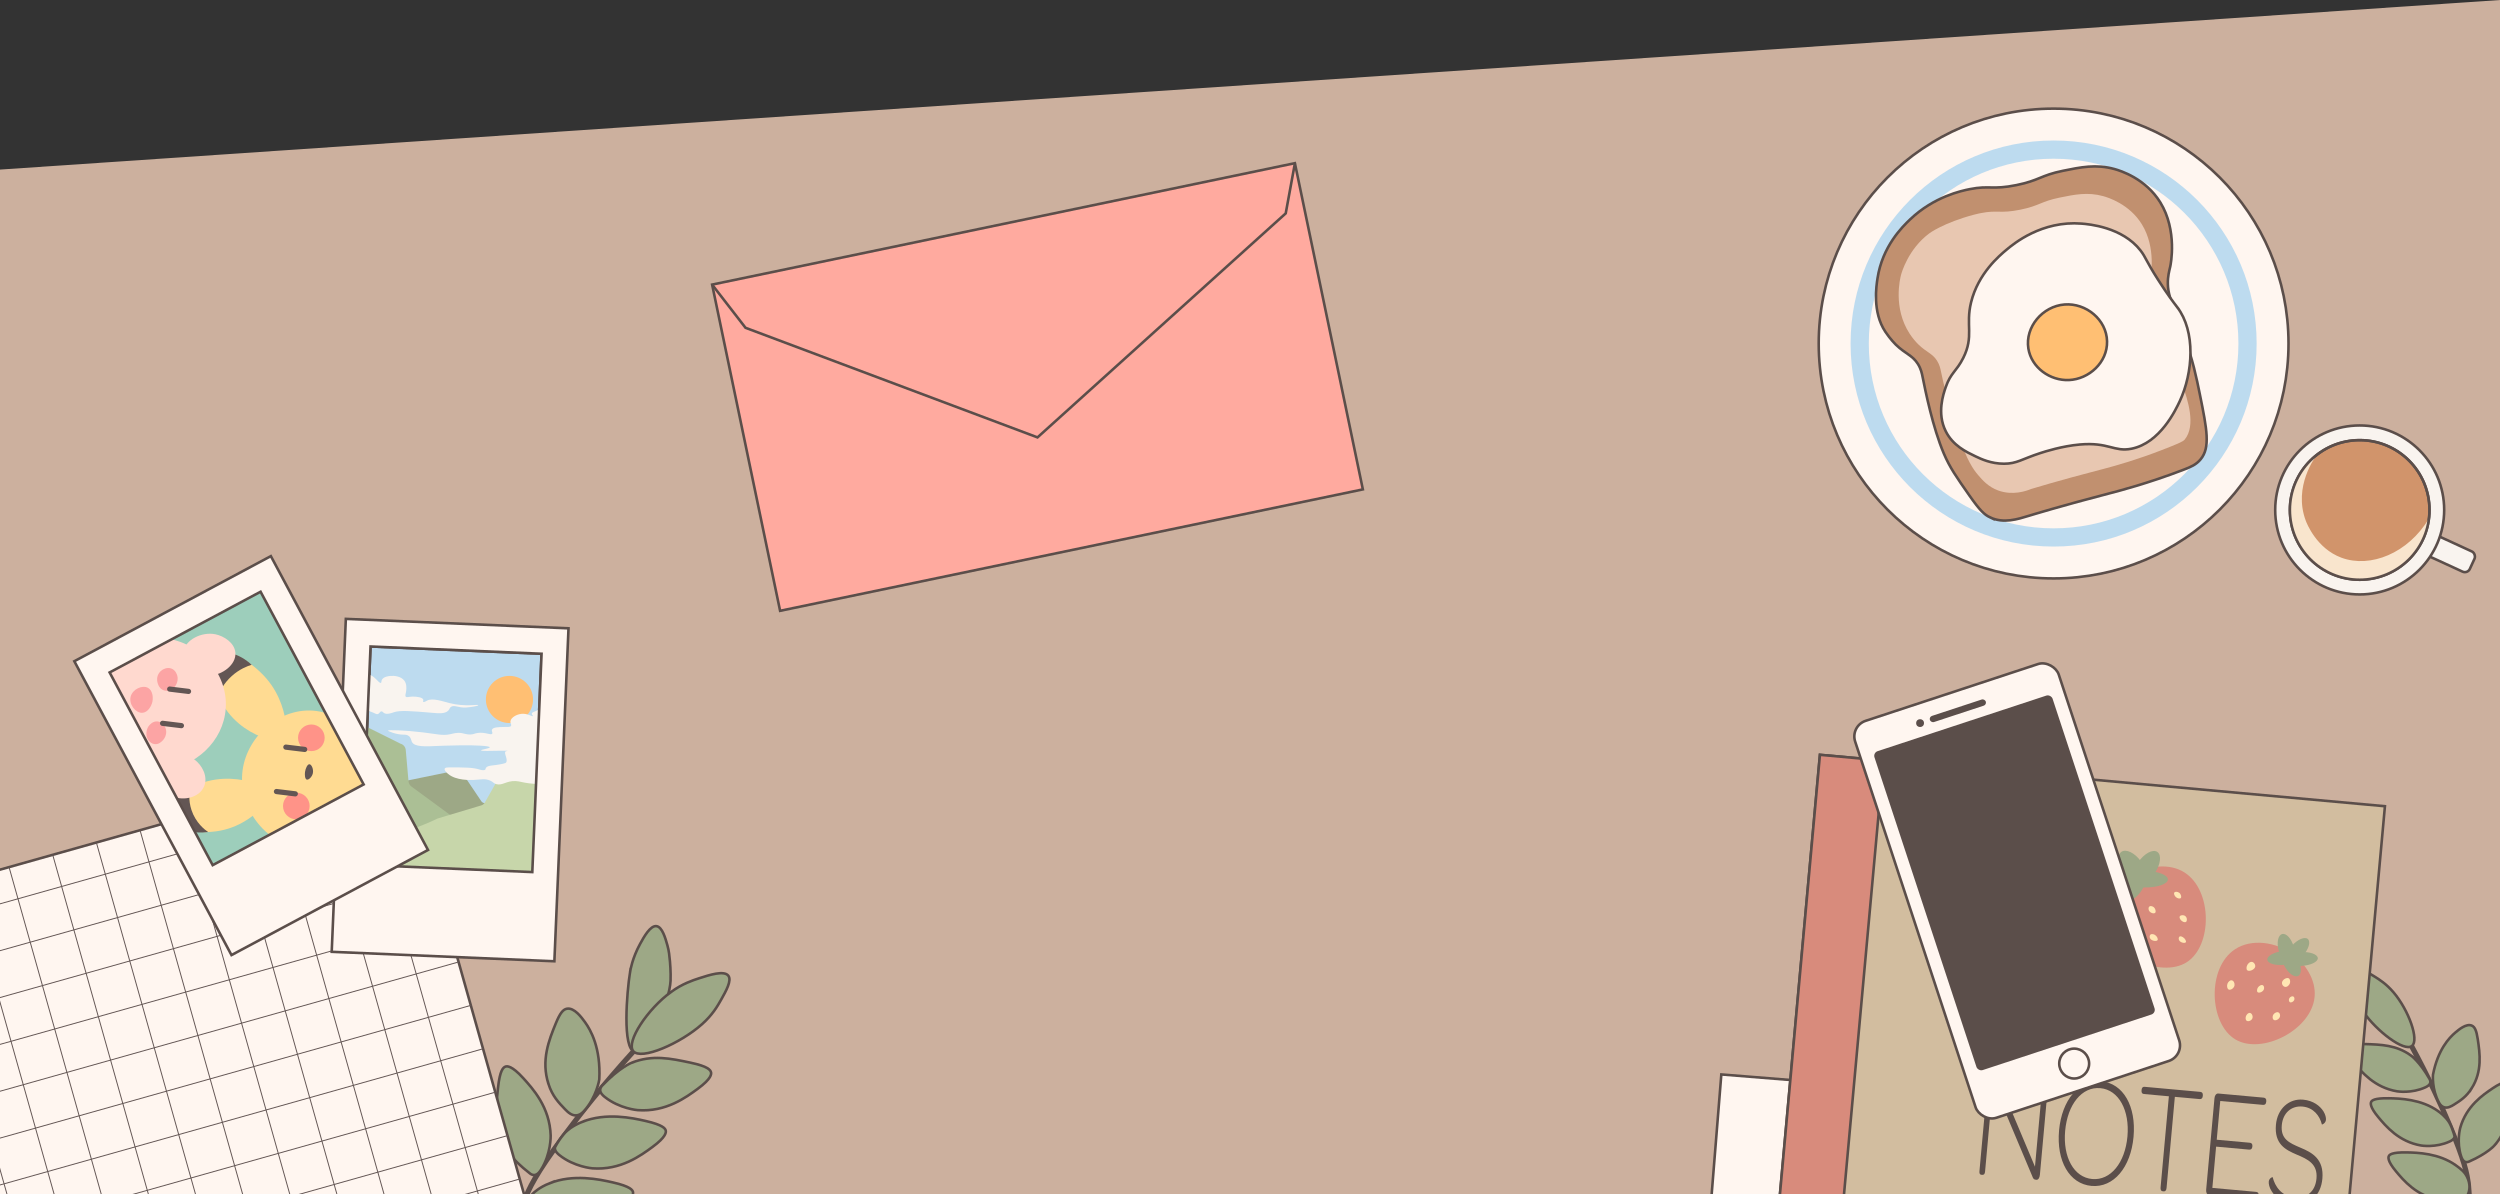 <?xml version="1.0" encoding="UTF-8"?><svg id="Layer_2" xmlns="http://www.w3.org/2000/svg" xmlns:xlink="http://www.w3.org/1999/xlink" viewBox="0 0 1920 917.12"><rect x="0" y="0" width="1920" height="917.12" fill="#333333" stroke="none"/><defs><style>.cls-1,.cls-2,.cls-3,.cls-4,.cls-5,.cls-6,.cls-7,.cls-8,.cls-9,.cls-10{stroke:#5b4e4a;}.cls-1,.cls-3,.cls-4,.cls-11,.cls-12,.cls-5,.cls-6,.cls-13,.cls-14,.cls-7,.cls-8,.cls-9,.cls-15,.cls-10{stroke-miterlimit:10;}.cls-1,.cls-3,.cls-4,.cls-5,.cls-6,.cls-13,.cls-7,.cls-8,.cls-9,.cls-15,.cls-10{stroke-width:2px;}.cls-1,.cls-16{fill:#f9f4ef;}.cls-17{fill:#ffe6b3;}.cls-18{fill:#5b4e4a;}.cls-2{stroke-linejoin:round;}.cls-2,.cls-11{stroke-linecap:round;stroke-width:4px;}.cls-2,.cls-11,.cls-12,.cls-5,.cls-14,.cls-19{fill:none;}.cls-20{fill:#ffd9cf;}.cls-21{fill:#c7d6aa;}.cls-22{fill:#635654;}.cls-23{fill:#9dcebb;}.cls-24,.cls-8{fill:#ffbf73;}.cls-25{clip-path:url(#clippath-2);}.cls-3{fill:#d2bd9f;}.cls-26,.cls-4{fill:#d88b7c;}.cls-11,.cls-13,.cls-14,.cls-15{stroke:#635654;}.cls-27{fill:#abbf95;}.cls-28{fill:#e8c7b1;}.cls-29{clip-path:url(#clippath-1);}.cls-12{stroke:#bddbef;stroke-width:14px;}.cls-30{fill:#f9e5cd;}.cls-31{fill:#97ab89;}.cls-6{fill:#fff6f0;}.cls-13{fill:#d1946b;}.cls-32{clip-path:url(#clippath);}.cls-33{fill:#ff9388;}.cls-14{stroke-width:.75px;}.cls-7{fill:#c1906f;}.cls-9{fill:#ffaa9f;}.cls-15{fill:#bddbef;}.cls-34{fill:#ccb09e;}.cls-10,.cls-35{fill:#9da886;}.cls-36{fill:#ffdb92;}.cls-37{fill:#fca4a4;}</style><clipPath id="clippath"><path class="cls-19" d="M1920,0C1280,43.41,640,86.82,0,130.24V917.12H1920V0Z"/></clipPath><clipPath id="clippath-1"><rect class="cls-19" x="280.94" y="499.22" width="131.47" height="167.83" transform="translate(25.05 -14.18) rotate(2.43)"/></clipPath><clipPath id="clippath-2"><rect class="cls-19" x="115.97" y="475.54" width="131.47" height="167.83" transform="translate(-242.35 151.81) rotate(-28.14)"/></clipPath></defs><g id="contact"><path class="cls-34" d="M1920,0C1280,43.41,640,86.82,0,130.24V917.12H1920V0Z"/><g class="cls-32"><g><rect class="cls-9" x="568.2" y="169.32" width="457.17" height="255.92" transform="translate(-43.88 168.71) rotate(-11.77)"/><path class="cls-5" d="M546.92,218.61c8.55,11.05,17.1,22.09,25.64,33.14,74.74,28.06,149.49,56.11,224.23,84.17,63.55-57.35,127.09-114.7,190.64-172.06,2.35-12.82,4.7-25.64,7.06-38.47"/></g><rect class="cls-6" x="1311.99" y="830.23" width="134.02" height="241.74" transform="translate(80.96 -107.82) rotate(4.61)"/><g><g><path class="cls-2" d="M1851.76,802.81c13.47,24.74,23.11,46.01,29.69,61.7,11.11,26.5,13.38,36.8,14.36,46.18,1.76,16.77-.69,29.6-4.66,47.34-5.01,22.41-12.22,51.67-22.51,86.16"/><path class="cls-10" d="M1851.52,810.53s6.68,4.72,14.31,18.05c.29,.5,.89,1.62,.64,2.88-.4,2.01-2.72,3.12-3.75,3.59-10.68,4.94-21.78,3.08-21.78,3.08-17.3-2.89-27.24-14.91-32.93-21.71-6.84-8.18-5.97-10.91-5.55-11.77,.65-1.34,2.67-3.17,13.67-2.82,12.8,.41,24.11,.72,35.4,8.7Z"/><path class="cls-10" d="M1838.18,762.06c11.76,13.78,19.96,36.87,14.15,41.27-6.09,4.61-27.2-11.5-37.39-26.36-4.87-7.11-6.58-13.02-7.81-17.43-1.71-6.14-3.69-13.21-.78-15.52,3.36-2.67,11.49,2.37,17.07,5.82,3.82,2.36,9.25,5.78,14.75,12.22Z"/><path class="cls-10" d="M1898.33,835.69c-4.11,6.62-8.79,9.58-13.67,12.67-2.36,1.49-5.01,2.85-7.59,2.03-1.41-.45-2.73-1.44-3.86-3.47-5.71-10.29-4.68-21.5-4.68-21.5,3.71-19.31,12.53-28.48,17.03-32.3,2.66-2.26,8.6-7.31,12.84-5.42,2.2,.98,3.51,3.63,4.5,10.3,1.68,11.23,3.56,24.61-4.57,37.7Z"/><path class="cls-10" d="M1872.52,853.39c5.55,3.97,7.91,7.72,8.57,8.83,.43,.72,.86,1.66,.86,1.66,.32,.66,1.39,2.89,2.48,6.34,.72,2.3,.68,2.67,.64,2.88-.4,2.01-2.72,3.12-3.75,3.59-10.68,4.94-21.78,3.08-21.78,3.08-17.3-2.89-27.24-14.91-32.93-21.71-6.84-8.18-5.97-10.91-5.55-11.77,.51-1.04,2.15-3.03,13.67-2.82,8.41,.15,24.84,.63,37.8,9.91Z"/><path class="cls-10" d="M1915.79,879.68s-5.38,6.16-19.43,12.36c-.53,.23-1.71,.72-2.93,.34-1.96-.61-2.82-3.03-3.19-4.1-3.8-11.14-.81-21.99-.81-21.99,4.67-16.91,17.65-25.55,25-30.51,8.84-5.96,11.47-4.8,12.28-4.3,1.27,.79,2.88,2.98,1.39,13.89-1.73,12.69-3.22,23.9-12.32,34.31Z"/></g><path class="cls-10" d="M1886.1,894.97c3.96,2.83,6.82,5.2,8.56,8.83,.62,1.29,2.92,6.08,1.39,11.59-.09,.34-.52,1.83-1.16,2.89-2.68,4.42-11.56,5.43-21.78,3.08-17.3-2.89-27.24-14.91-32.93-21.71-6.84-8.18-5.97-10.91-5.55-11.77,.51-1.04,2.15-3.03,13.67-2.82,8.41,.15,24.84,.63,37.8,9.91Z"/></g><g><g><path class="cls-2" d="M487.15,806.76c-23.58,25.84-41.51,48.63-54.09,65.61-21.25,28.67-27.04,40.42-31.01,51.43-7.09,19.7-7.94,35.9-8.42,58.47-.6,28.51-.59,65.93,1.6,110.58"/><path class="cls-10" d="M485.16,816.15s-9.45,3.71-22.6,17.52c-.5,.52-1.55,1.69-1.62,3.29-.11,2.54,2.35,4.57,3.45,5.45,11.42,9.12,25.36,10.17,25.36,10.17,21.72,1.64,37.27-9.9,46.15-16.42,10.67-7.83,10.43-11.39,10.18-12.55-.39-1.81-2.28-4.62-15.65-7.45-15.56-3.3-29.28-6.27-45.27,0Z"/><path class="cls-10" d="M483.87,746.51c-2.46,15.62-6.11,59.08,3.63,61.3,9.82,2.24,26.85-38.9,27.49-54.6,.27-6.71-.45-14.7-.45-14.7-.42-4.63-.76-8.14-1.96-12.44-1.56-5.57-3.97-14.14-8.35-14.78-4.77-.7-9.71,8.29-12.67,13.68-5.9,10.74-7.5,20.32-7.69,21.55Z"/><path class="cls-10" d="M515.61,761.65c-18.26,13.13-35.01,38.54-29.3,45.58,5.97,7.37,36.22-5.81,52.9-20.71,7.99-7.13,11.8-13.75,14.59-18.71,3.88-6.9,8.36-14.84,5.54-18.49-3.26-4.21-14.56-.55-22.32,1.96-5.3,1.72-12.87,4.23-21.41,10.37Z"/><path class="cls-10" d="M421.25,832.6c2.99,9.2,7.76,14.16,12.73,19.33,2.4,2.5,5.19,4.92,8.56,4.69,1.84-.12,3.72-.92,5.69-3.04,9.94-10.71,12.02-24.54,12.02-24.54,1.25-24.39-6.67-38.06-10.96-44-2.54-3.51-8.21-11.36-13.88-10.35-2.94,.53-5.3,3.34-8.48,11.09-5.35,13.04-11.59,28.63-5.67,46.82Z"/><path class="cls-10" d="M447.12,861.6c-7.86,3.14-11.82,6.97-12.95,8.11-.73,.74-1.52,1.75-1.52,1.75-.59,.7-2.54,3.07-4.87,6.91-1.56,2.56-1.61,3.02-1.62,3.29-.11,2.54,2.35,4.57,3.45,5.45,11.42,9.12,25.36,10.17,25.36,10.17,21.72,1.64,37.27-9.9,46.15-16.42,10.67-7.83,10.43-11.39,10.18-12.55-.3-1.41-1.69-4.29-15.65-7.45-10.19-2.31-30.14-6.61-48.53,.75Z"/><path class="cls-10" d="M387.15,880.48s4.67,9.02,19.77,20.67c.57,.44,1.84,1.37,3.44,1.28,2.54-.15,4.3-2.81,5.06-4,7.89-12.3,7.49-26.27,7.49-26.27-.62-21.78-13.71-36.05-21.11-44.2-8.9-9.8-12.41-9.19-13.54-8.83-1.76,.58-4.36,2.74-5.79,16.33-1.67,15.82-3.21,29.78,4.68,45.02Z"/></g><path class="cls-10" d="M421.97,908.79c-7.86,3.14-11.82,6.97-12.95,8.11-2.82,2.86-1.62,2.83-6.4,8.66-.72,.87-1.56,1.87-1.62,3.29-.11,2.54,2.35,4.57,3.45,5.45,11.42,9.12,25.36,10.17,25.36,10.17,21.72,1.64,37.27-9.9,46.15-16.42,10.67-7.83,10.43-11.39,10.18-12.55-.3-1.41-1.69-4.29-15.65-7.45-10.19-2.31-30.14-6.61-48.53,.75Z"/></g><g><g><circle class="cls-6" cx="1577.17" cy="263.83" r="180.4"/><circle class="cls-12" cx="1577.17" cy="263.83" r="148.93"/></g><g><path class="cls-7" d="M1528.42,397.38c-4.35-2.06-7.78-5.21-15.83-16.7-10.11-14.44-15.16-21.66-19.7-32.31-8.57-20.14-14.23-48.42-16.31-58.78-.55-2.75-1.21-6.25-3.64-10.1-4.25-6.74-9.52-7.59-16.98-14.83,0,0-4.05-3.93-8-9.85-10.18-15.25-6.86-35.55-6.03-41.04,3.71-24.51,19.08-39.59,25.01-45.24,18.44-17.58,39.53-22.02,45.96-23.29,15.14-2.99,17.21,.67,35.7-3.08,17.64-3.58,18.59-7.5,35.7-10.98,13.54-2.75,25.5-5.28,39.7-1.33,4.38,1.22,23.7,7.13,35.08,25.54,13.39,21.66,7.97,47.97,7.69,49.24-.76,3.46-2,7.45-1.85,13.54,.17,6.64,1.88,11.47,6.36,23.8,3.88,10.67,5.82,16.01,6.26,17.13,6.39,16.39,9.31,30.75,12,44.01,5.46,26.88,8.04,40.51,.62,49.55-3.49,4.26-7.69,5.98-12.93,8-27.72,10.69-51.39,16.73-55.7,17.85-37.66,9.73-63.09,17.54-63.09,17.54-8.9,2.74-19.73,6.19-30.03,1.31Z"/><path class="cls-28" d="M1534.53,376.66c-7.54-2.79-11.96-7.86-15.47-11.98-3.5-4.11-8.42-10.98-14.55-29.43-1.43-4.3-9.68-29.19-13.78-49.66-.47-2.33-1.02-5.28-3.07-8.53-3.59-5.69-8.04-6.41-14.35-12.53-1.83-1.82-4.34-4.58-6.76-8.32-12.86-19.84-7.27-42.41-6.58-45,.5-1.89,5.51-19.86,21.75-32.01,0,0,10.82-8.09,34.37-14.35,2.7-.72,5.33-1.21,5.33-1.21,12.79-2.52,14.54,.57,30.16-2.6,14.9-3.02,15.71-6.33,30.16-9.27,11.44-2.33,21.54-4.46,33.54-1.13,3.7,1.03,20.03,6.03,29.64,21.58,11.31,18.3,6.74,40.53,6.5,41.6-.64,2.92-1.69,6.29-1.56,11.44,.14,5.61,1.59,9.69,5.37,20.11,3.47,9.54,.76,3.23,5.29,14.47,9.45,23.44,12.01,25.03,15.7,35.89,3.89,11.46,10.51,30.93,1.64,41.85-1.44,1.77-6.82,3.86-17.6,8.06-18.57,7.22-34.28,11.72-44.85,14.51-.99,.26-1.74,.45-2.21,.57-31.81,8.22-53.3,14.82-53.3,14.82-3.53,1.47-14.06,5.29-25.37,1.11Z"/></g><g><path class="cls-6" d="M1672.1,235.91c14.29,18.66,12.18,50.38,1.92,72.27-3.04,6.49-15.06,32.13-37.09,36.45-13.41,2.63-17.43-5.2-39.66-3.24-13.54,1.19-26.64,5.38-30.24,6.55-14.28,4.64-18.03,8.19-27.94,8.2-10.01,0-17.57-3.6-21.93-5.68-7.21-3.44-17.36-8.29-22.84-19.26-6.93-13.88-1.86-28.51,0-33.89,3.85-11.12,8.24-12.04,13.43-22.38,8.42-16.79,1.68-25.01,6.02-42.72,5.44-22.22,21.9-35.97,27.23-40.42,5.35-4.47,26.99-22.54,57.7-20.05,5.21,.42,31.23,2.54,45.26,20.69,3.98,5.15,4.16,7.93,13.43,22.38,7.84,12.23,11.4,16.78,14.71,21.1Z"/><path class="cls-8" d="M1618.22,262.14c.36,16.18-13.86,29.06-29.26,29.74-14.45,.63-28.83-9.52-31.18-24.22-2.64-16.51,10.91-32.51,27.82-33.81,16.38-1.27,32.24,11.54,32.62,28.3Z"/></g></g><g><rect class="cls-1" x="1859.77" y="416.06" width="40.67" height="17.08" rx="4.21" ry="4.21" transform="translate(349.08 -746.32) rotate(24.68)"/><circle class="cls-1" cx="1812.24" cy="391.64" r="64.89"/><circle class="cls-13" cx="1812.24" cy="391.64" r="53.61"/><path class="cls-30" d="M1865.44,398.26c-.7,5.22-3.05,17.34-12.65,28.43-16.23,18.75-39.33,18.6-41.82,18.54-3.14-.07-23.67-.9-38.87-18.06-2.65-2.99-13-15.35-13.45-34.01-.63-25.91,18.34-41.94,20.81-43.95-1.03,1.31-18.53,24.2-8.64,50.67,.79,2.1,8.34,21.43,27.48,28.47,22.15,8.15,51.09-3.38,67.14-30.1Z"/><circle class="cls-5" cx="1812.24" cy="391.64" r="53.61"/></g><g><rect class="cls-6" x="-79.27" y="634.64" width="448.93" height="394.02" transform="translate(-220.2 70.59) rotate(-15.74)"/><g><line class="cls-14" x1="-93.65" y1="694.29" x2="13.26" y2="1073.52"/><line class="cls-14" x1="-60.12" y1="684.83" x2="46.79" y2="1064.07"/><line class="cls-14" x1="-26.58" y1="675.38" x2="80.32" y2="1054.62"/><line class="cls-14" x1="6.95" y1="665.93" x2="113.85" y2="1045.17"/><line class="cls-14" x1="40.48" y1="656.48" x2="147.38" y2="1035.71"/><line class="cls-14" x1="180.91" y1="1026.26" x2="74.01" y2="647.03"/><line class="cls-14" x1="107.54" y1="637.57" x2="214.45" y2="1016.81"/><line class="cls-14" x1="247.98" y1="1007.36" x2="141.07" y2="628.12"/><line class="cls-14" x1="174.6" y1="618.67" x2="281.51" y2="997.9"/><line class="cls-14" x1="315.04" y1="988.45" x2="208.14" y2="609.22"/><line class="cls-14" x1="241.67" y1="599.76" x2="348.57" y2="979"/><line class="cls-14" x1="382.1" y1="969.55" x2="275.2" y2="590.31"/><line class="cls-14" x1="-117.45" y1="727.25" x2="315.16" y2="605.3"/><line class="cls-14" x1="324.55" y1="638.63" x2="-108.05" y2="760.58"/><line class="cls-14" x1="-98.65" y1="793.92" x2="333.95" y2="671.97"/><line class="cls-14" x1="342.84" y1="705.45" x2="-89.25" y2="827.25"/><line class="cls-14" x1="-79.86" y1="860.59" x2="352.23" y2="738.78"/><line class="cls-14" x1="362.14" y1="771.97" x2="-70.46" y2="893.92"/><line class="cls-14" x1="-61.06" y1="927.26" x2="371.03" y2="805.45"/><line class="cls-14" x1="380.43" y1="838.79" x2="-51.67" y2="960.59"/><line class="cls-14" x1="-42.27" y1="993.93" x2="390.33" y2="871.98"/><line class="cls-14" x1="399.73" y1="905.31" x2="-32.87" y2="1027.26"/></g></g><g><rect class="cls-6" x="260.09" y="478.82" width="171.16" height="255.93" transform="translate(26.05 -14.12) rotate(2.43)"/><g class="cls-29"><rect class="cls-15" x="280.94" y="499.22" width="131.47" height="167.83" transform="translate(25.05 -14.18) rotate(2.43)"/><circle class="cls-24" cx="391.27" cy="537.19" r="18.11"/><path class="cls-35" d="M283.07,605.54c22.41-4.59,44.82-9.18,67.22-13.77,1.56-.69,3.39-.17,4.34,1.25,5,7.43,9.99,14.85,14.99,22.28,.57,.85,1.49,1.41,2.52,1.53,10.15,1.16,20.3,2.32,30.45,3.49,.31,.04,.61,.11,.9,.22,8.99,3.52,13.39,6.78,13.22,9.76-.34,5.8-18,10.57-52.96,14.31-.11,.01-.55-.04-1.27-.09-15.28-1.19-34.44-4.75-57.57-13.4-7.28-8.52-14.57-17.05-21.85-25.57Z"/><path class="cls-27" d="M277.92,556.39c9.86,4.91,19.73,9.82,29.59,14.73,2.26,.61,3.9,2.56,4.11,4.87l2.12,24.09c.14,1.58,.96,3.03,2.24,3.97l28.7,21.1c.51,.37,1.07,.66,1.67,.84l27.54,8.5c1.91,.59,3.36,2.15,3.8,4.09l1.45,6.41c.5,2.22,2.33,3.91,4.6,4.27l32.63,5.09c3.03,.47,5.11,3.27,4.68,6.27l-2.15,14.81c-.42,2.88-3.01,4.95-5.94,4.74l-133.72-9.24c-3.04-.21-5.36-2.79-5.21-5.81-2.29-23.75-2.88-50.99,.12-80.87,.97-9.71,2.26-19,3.77-27.86Z"/><path class="cls-21" d="M425.27,586.66c-12.73,2.27-25.46,4.54-38.18,6.82-1.25,.22-2.34,1-2.97,2.12l-11.86,20.88c-.55,.97-1.45,1.69-2.5,2.01-11.24,3.38-22.48,6.76-33.71,10.14-.47,.14-.26,.13-1.16,.55-5.66,2.68-11.41,5.08-21.77,8.89-9.25,3.41-8.93,3.06-9.43,3.48-7.99,6.66-5,24.81-1.99,31.28,13.33,28.61,111.11,9.4,123.33,6.91,1.76-29.49,3.51-58.98,5.27-88.47,.18-2.84-2.29-5.1-5.02-4.61Z"/><path class="cls-16" d="M344.09,594.32c6.18,5.26,17.15,4.77,20.09,4.64,5.23-.23,8.02-1.19,12.02,.43,3,1.22,2.55,2.21,4.93,2.83,4.85,1.27,7.64-2.63,14.81-2.36,1.85,.07,3.03,.38,4.59,.72,7.94,1.75,13.04,1.55,35.1,3.19,14.67,1.09,15.48,1.41,18.06,.5,8.2-2.89,15.09-11.44,12.57-17.97-1.56-4.05-6.99-8.03-10.33-6.91-1.67,.56-3.1,2.59-3.06,4.51,.03,1.42,.73,2.62,.76,2.61,.06-.01-.68-3.71-3.03-7.37-1.31-2.03-1.83-2.05-3.34-4.34-1.83-2.76-2.49-4.87-2.93-5.89-2.02-4.7-8.36-7.46-12.96-9.38-6.98-2.91-13.9-2.91-27.75-2.91-3.53,0-8.42,.11-9.43,2.33-.89,1.95,1.66,4.55,.45,5.65-.94,.85-2.66-.57-4.4,.19-3.29,1.44-2.75,9.05-1.02,10.7,.13,.12,.64,.57,.52,.96-.14,.45-.97,.35-1.45,.65-1.67,1.06,2.21,6.34,.33,8.56-.22,.26-.54,.51-2.85,1.02-6.99,1.55-10.97,.81-12.56,3.01-.38,.52-.07,.96-.55,1.38-1.12,.98-3.72,.14-4.68-.15-5.01-1.53-10.98-1.54-22.93-1.56-1.15,0-3.04,.02-3.5,.91-.68,1.32,2.14,3.72,2.55,4.07Z"/><path class="cls-16" d="M310.44,522.61c2.01,2.59,1.68,6.09,1.55,7.56-.25,2.67-1.21,4.13-.27,4.94,.84,.72,2.09-.08,5.14-.13,3.27-.05,7.64,.6,8.19,2.28,.26,.78-.4,1.49,0,1.79,.6,.45,2.53-.73,2.9-.95,4.03-2.34,12.15,.58,17.38,1.9,12.26,3.08,21.91,.72,21.97,1.58,.04,.65-5.53,1.51-9.3,1.79-5.73,.43-9.01-2.23-11.59-.53-1.32,.87-.96,1.74-2.17,2.95-2.6,2.59-7.74,2.03-11.83,1.68-16.87-1.42-25.31-2.13-30.06-.42-1.04,.37-5.28,2.04-7.48,.53-.74-.5-1.12-1.28-1.93-1.26-1.2,.02-1.42,1.74-2.9,2.11-1,.25-1.54-.38-3.74-1.26-2.34-.94-4.66-1.88-6.4-1.16-1.41,.58-1.07,1.7-2.66,2.21-.9,.29-1.85,.16-3.74-.11-1.3-.18-1.98-.28-2.66-.53-2.21-.82-3.21-2.86-3.68-3.81-1.7-3.49-1.78-10.85,3.31-17.67,1.53-2.05,6.59-8.83,12.07-8.21,5.1,.57,8.38,7.29,10.02,6.53,.62-.29,.09-1.27,.85-2.53,1.4-2.33,5.42-2.69,6.49-2.79,3.13-.28,8.09,.38,10.52,3.51Z"/><path class="cls-16" d="M442.61,517.61c-1.53,.62-3.89,3.15-4.87,2.38-.56-.44,.02-1.47-.45-2.25-1.25-2.11-10.65-1.05-15.56,4.63-2.4,2.78-3.24,6.17-4.92,12.96-1.29,5.23-1.44,8.62-4.22,10.25-1.63,.96-4,1.22-4.15,2.47-.11,.91,1.05,1.57,.86,1.91-.33,.56-3.42-1.54-6.98-1.77-4.75-.31-10.01,2.75-10.32,5.78-.16,1.57,.97,2.41,.48,3.46-.5,1.07-2.38,.83-5.59,.89-4.43,.09-8.23,.2-9.03,2.06-.52,1.21,.69,2.13,.17,3.02-.98,1.66-5.28-1.47-11.45-.45-2.38,.4-2.78,1.03-5.26,1.13-2.8,.11-4.25-.62-6.45-1.01-3.94-.7-6.8,.31-9.24,.83-5.65,1.21-9.67-.06-20.82-1.43-14.25-1.74-26.78-1.98-26.85-1.39-.05,.44,6.36,3.19,12.21,3.14,.76,0,2.45-.07,3.88,1.09,1.58,1.28,1.7,3.11,2.2,4.27,1.87,4.33,10.96,3.7,19.86,3.3,0,0,8.4-.37,18.32-.49,9.52-.11,21.69,.33,21.72,1.54,.03,.9-6.73,1.66-6.69,2.35,.08,1.39,27.79-1.34,38.28,2.03,.88,.28,3.89,1.33,8.04,1.41,2.94,.06,4.78-.4,6.29-.61,7.12-.98,11.32,2.8,15.29,3.33,10.08,1.33,27.83-17.63,26.28-37.45-1.3-16.56-15.75-29.53-21.02-27.41Z"/></g><rect class="cls-5" x="280.94" y="499.22" width="131.47" height="167.83" transform="translate(25.05 -14.18) rotate(2.43)"/></g><g><rect class="cls-6" x="107.29" y="452.36" width="171.16" height="255.93" transform="translate(-250.88 159.53) rotate(-28.14)"/><rect class="cls-23" x="115.97" y="475.54" width="131.47" height="167.83" transform="translate(-242.35 151.81) rotate(-28.14)"/><g class="cls-25"><g><path class="cls-36" d="M285.25,598.77c-.5,26.74-22.44,52.68-50.1,52.46-29.41-.23-52.67-29.93-48.88-59.37,3.64-28.23,31.45-50.78,59.31-45.4,24.35,4.69,40.11,29.06,39.67,52.31Z"/><circle class="cls-33" cx="227.57" cy="619.01" r="10.23"/><circle class="cls-33" cx="239.12" cy="566.63" r="10.23"/><path class="cls-36" d="M198.03,602.22c1.45,5.62,2.9,11.25,4.35,16.87-5.11,5.4-16.21,15.5-32.95,18.8-19.11,3.77-43.3-1.78-45.09-11.38-1.76-9.44,18.2-22.29,35.16-26.58,16.75-4.24,31.27-.3,38.53,2.28Z"/><path class="cls-36" d="M219.76,556.63c-4.39,3.81-8.77,7.61-13.16,11.42-7.11-2.17-21.11-7.59-31.53-21.1-11.9-15.42-17.73-39.54-9.93-45.43,7.66-5.79,28.07,6.34,39.48,19.61,11.27,13.11,14.21,27.85,15.14,35.5Z"/><line class="cls-11" x1="234.01" y1="575.56" x2="219.55" y2="573.8"/><line class="cls-11" x1="226.78" y1="609.67" x2="212.32" y2="607.9"/><path class="cls-22" d="M240.24,594c-.66,2.71-3.22,5.19-4.68,4.71-1.47-.49-1.58-3.9-1.31-5.85,.35-2.57,1.82-6,3.38-5.93,1.61,.07,3.39,3.88,2.61,7.08Z"/><path class="cls-22" d="M193.28,510.54c-3.4,1.04-9.4,3.37-15.24,8.61-6.25,5.61-9.24,11.81-10.59,15.16-4.15-7.36-5.19-13.8-5.48-17.6-.41-5.3-.93-12.16,3.15-15.19,3.65-2.71,9.1-.96,13.9,.58,6.83,2.19,11.56,5.93,14.25,8.45Z"/><path class="cls-22" d="M146.14,604.79c-.65,3.05-1.61,9.64,.91,17.29,3.28,9.92,10.34,15.25,12.8,16.94-10.71,1.21-18.57-1.06-22.96-2.78-4.99-1.96-11.62-4.56-12.56-9.72-.78-4.31,2.8-8.24,5.9-11.64,5.02-5.51,11.01-8.47,15.91-10.09Z"/></g><g><path class="cls-20" d="M173.37,543.99c-1.69,25.72-23.89,44.97-46.9,46.9-31.35,2.63-61.69-27.12-57.17-58.25,3.7-25.51,29.88-45.56,57.6-42.37,26.45,3.05,48.26,26.56,46.47,53.72Z"/><path class="cls-37" d="M127.48,563.85c-.5,2.75-2.12,4.42-2.65,4.95-.93,.93-2.85,2.85-5.65,2.73-3.38-.15-5.29-3.13-5.61-3.65-1.25-2.04-1.16-4.08-1.11-5.03,.04-.87,.19-3.31,1.98-5.53,.55-.68,2.82-3.51,6.36-3.27,3.56,.24,5.41,3.3,5.71,3.81,1.56,2.58,1.13,5.19,.98,6.01Z"/><path class="cls-37" d="M135.78,524.67c-.29,.77-1.71,4.5-5.52,5.58-.59,.17-3.24,.84-5.76-.68-2.13-1.28-2.86-3.34-3.25-4.44-.3-.84-1.17-3.43-.05-6.4,.3-.78,1.16-2.73,3.25-4.13,.51-.34,3.77-2.54,7.3-1.11,3.19,1.29,4.14,4.55,4.36,5.31,.81,2.79-.03,5.11-.32,5.87Z"/><line class="cls-11" x1="144.78" y1="530.99" x2="130.33" y2="529.22"/><line class="cls-11" x1="139.32" y1="557.29" x2="124.86" y2="555.52"/><path class="cls-37" d="M117.1,538.63c-.73,3.88-3.73,8.6-7.82,8.81-5.06,.27-10.46-6.44-8.94-12.41,1.48-5.78,9.02-9.2,13.38-6.73,3.44,1.95,4,7.05,3.38,10.33Z"/><path class="cls-20" d="M180.78,501.27c.74,9.2-10,17.05-19.37,17.54-7.94,.42-13.5-4.53-14.15-5.13-.87-.8-7.14-6.56-6.21-13.41,1.21-8.87,13.9-15.27,24.33-13.16,6.56,1.33,14.78,6.53,15.39,14.15Z"/><path class="cls-20" d="M156.71,604.04c-3.69,8.59-15.59,11.1-23.85,7.71-9.91-4.07-15.91-17.2-10.92-25.57,4.95-8.31,18.93-8.95,27.27-2.95,5.86,4.22,10.82,13.08,7.51,20.81Z"/></g></g><rect class="cls-5" x="115.97" y="475.54" width="131.47" height="167.83" transform="translate(-242.35 151.81) rotate(-28.14)"/></g><g><g><rect class="cls-3" x="1378.44" y="598.56" width="435.71" height="406.07" transform="translate(79.19 -141.33) rotate(5.2)"/><rect class="cls-4" x="1379.24" y="581.04" width="49" height="406.07" transform="translate(76.81 -123.96) rotate(5.2)"/></g><g><path class="cls-26" d="M1777.59,765.87c-2.64,25.4-40.67,44.42-60.82,32.41-20.19-12.03-22.09-55.04-.19-69.31,12.64-8.24,31.16-5.58,43.7,3.48,9.47,6.83,18.75,19.64,17.31,33.42Z"/><path class="cls-17" d="M1758.57,755.38c-.59,1.52-2.32,2.97-3.97,2.48-1.26-.37-2.08-1.75-2.07-2.94,.03-2.46,3.59-4.49,5.22-3.58,1.1,.62,1.38,2.6,.82,4.04Z"/><g><ellipse class="cls-35" cx="1755.81" cy="728.52" rx="5.95" ry="11.66" transform="translate(-131.56 501.7) rotate(-15.68)"/><ellipse class="cls-35" cx="1764.28" cy="730.12" rx="12.13" ry="5.71" transform="translate(40.49 1551.27) rotate(-47.95)"/><ellipse class="cls-35" cx="1767.1" cy="736.47" rx="13" ry="5.33" transform="translate(-35.91 92.89) rotate(-2.98)"/><ellipse class="cls-35" cx="1759.55" cy="739.13" rx="5.86" ry="11.83" transform="translate(-142.1 900.53) rotate(-27.64)"/><ellipse class="cls-35" cx="1754.19" cy="735.63" rx="12.98" ry="5.34" transform="translate(-73.11 207.13) rotate(-6.62)"/></g><path class="cls-17" d="M1732.04,742.18c-.26,2.58-4.68,4.2-6.11,3.02-.94-.77-.69-2.81,0-4.1,.56-1.05,2.01-2.72,3.76-2.32,1.51,.34,2.49,2.05,2.35,3.4Z"/><path class="cls-17" d="M1738.71,759.67c-.64,2.12-3.77,3.24-4.84,2.36-.78-.64-.52-2.38,.12-3.48,.84-1.42,2.8-2.55,3.96-1.84,.87,.53,1.06,1.96,.76,2.96Z"/><path class="cls-17" d="M1716.12,756.74c-.34,2.22-3,3.91-4.47,3.23-1.27-.59-1.6-2.94-.92-4.59,.49-1.18,1.8-2.76,3.28-2.49,1.51,.28,2.35,2.31,2.11,3.85Z"/><path class="cls-17" d="M1750.99,780.74c-.53,2.09-3.34,3.45-4.71,2.57-.93-.59-1.08-2.14-.74-3.23,.6-1.93,3.07-3.29,4.47-2.48,.97,.56,1.27,2.05,.99,3.14Z"/><path class="cls-17" d="M1729.84,782.06c-.67,1.83-3.2,2.74-4.41,1.87-1-.71-.93-2.49-.5-3.6,.47-1.2,1.74-2.64,3.06-2.4,1.46,.26,2.46,2.46,1.85,4.12Z"/><path class="cls-17" d="M1762.01,767.85c-.46,1.47-2.42,2.45-3.43,1.8-.76-.48-.9-1.81-.51-2.74,.55-1.32,2.31-2.17,3.31-1.54,.74,.47,.89,1.65,.63,2.47Z"/></g><g><path class="cls-26" d="M1677.72,670.07c21.53,13.74,21.49,56.26,1.73,68.89-19.8,12.66-59.1-4.9-62.05-30.88-1.7-14.99,8.97-30.36,22.68-37.51,10.35-5.4,25.96-7.96,37.64-.51Z"/><g><ellipse class="cls-31" cx="1630.08" cy="673.38" rx="6.49" ry="17.65" transform="translate(732.09 2191.34) rotate(-81.84)"/><ellipse class="cls-35" cx="1637.76" cy="666.03" rx="7.88" ry="14.55" transform="translate(-77.21 1095.81) rotate(-36.2)"/><ellipse class="cls-35" cx="1648.29" cy="666.56" rx="15" ry="7.64" transform="translate(165.06 1646.97) rotate(-55.48)"/><ellipse class="cls-35" cx="1647.05" cy="675.21" rx="6.39" ry="17.93" transform="translate(949.14 2312.77) rotate(-89.21)"/><ellipse class="cls-35" cx="1638.78" cy="678.58" rx="14.71" ry="7.79" transform="translate(241.06 1770.57) rotate(-60.49)"/></g><circle class="cls-17" cx="1633.74" cy="703.18" r="3.87"/><path class="cls-17" d="M1653.9,696.59c1.54,1.12,2.12,3.62,1.24,4.47-.95,.92-3.81,.12-4.72-1.74-.43-.88-.6-2.38,.26-3.1,.91-.76,2.43-.2,3.22,.37Z"/><circle class="cls-17" cx="1645.02" cy="720.73" r="3.3"/><path class="cls-17" d="M1678.34,703.58c1.4,1.16,1.56,3.61,.54,4.4-1.02,.79-3.13-.22-4.14-1.54-.12-.15-1.24-1.62-.69-2.65,.59-1.11,2.94-1.32,4.29-.21Z"/><path class="cls-17" d="M1676.48,719.75c1.63,.97,2.8,3.14,2.21,3.93-.71,.95-4.3,.34-5.19-1.7-.36-.82-.39-2.12,.33-2.65,.88-.65,2.33,.22,2.65,.41Z"/><path class="cls-17" d="M1673.58,685.61c1.42,1.03,2.05,3.28,1.24,4.1-.74,.76-2.65,.23-3.74-.74-1.01-.9-1.85-2.64-1.17-3.53,.67-.88,2.55-.64,3.68,.18Z"/><path class="cls-17" d="M1654.98,718c1.61,.96,2.63,3.17,1.99,4.06-.84,1.15-4.86,.59-5.8-1.58-.34-.79-.35-1.99,.33-2.65,.92-.88,2.62-.34,3.48,.17Z"/></g><g><path class="cls-18" d="M1520.23,899.31l6.53-71.82c.21-2.29,1.18-4.02,2.8-3.88l1.17,.11c1.62,.15,2.32,1.43,3.21,3.57l28.92,68.73,6.01-66.04c.18-1.93,.79-2.72,2.14-2.6l.63,.06c1.26,.12,1.72,1.01,1.54,2.94l-6.54,71.94c-.21,2.29-1.26,3.89-2.7,3.76l-.36-.03c-1.71-.16-2.09-.92-2.83-2.81l-30.04-71.38-6.17,67.84c-.16,1.81-.79,2.72-2.23,2.59l-.63-.06c-1.26-.11-1.62-1.12-1.46-2.93Z"/><path class="cls-18" d="M1581.35,868.18c2.13-23.38,15.36-39.31,32.36-37.76,17.08,1.55,26.98,19.34,24.85,42.72-2.13,23.38-15.26,39.19-32.34,37.64-16.99-1.55-26.99-19.22-24.86-42.6Zm52.52,4.66c1.82-20-6.62-35.84-20.83-37.13-14.21-1.29-25.16,12.53-27.01,32.78-1.83,20.12,6.63,35.72,20.75,37,14.21,1.29,25.26-12.53,27.09-32.65Z"/><path class="cls-18" d="M1665.69,841.95l-19.15-1.74c-1.35-.12-1.99-1.03-1.84-2.72l.04-.48c.15-1.69,.95-2.46,2.3-2.34l42.8,3.89c1.35,.12,2.08,1.04,1.93,2.73l-.04,.48c-.15,1.69-1.04,2.46-2.39,2.33l-19.06-1.73-6.37,70.01c-.16,1.81-.97,2.71-2.23,2.59l-.72-.07c-1.26-.11-1.8-1.14-1.64-2.94l6.37-70.01Z"/><path class="cls-18" d="M1694.32,913.82l6.41-70.5c.2-2.17,1.42-3.64,2.95-3.5l34.8,3.17c1.35,.12,2.17,1.05,2.03,2.62l-.05,.6c-.16,1.81-1.13,2.45-2.48,2.33l-32.82-2.99-2.71,29.76,25.36,2.31c1.44,.13,2.17,1.05,2.03,2.61l-.03,.36c-.15,1.69-1.04,2.46-2.48,2.33l-25.36-2.31-2.88,31.69,33.63,3.06c1.35,.12,2.08,1.04,1.93,2.73l-.05,.6c-.15,1.69-1.04,2.46-2.39,2.33l-35.61-3.24c-1.53-.14-2.46-1.8-2.27-3.97Z"/><path class="cls-18" d="M1742.4,907.5c.24-2.65,2.88-3.75,3.03-3.37,1.72,6.96,6.74,14.59,16.81,15.5,9.53,.87,15.93-4.75,16.82-14.51,1.02-11.21-6.63-14.82-15.19-18.39-8.73-3.71-17.3-8.14-15.95-22.96,1.12-12.29,10.09-20.22,20.88-19.24,7.82,.71,12.98,4.83,15.59,8.95,1.5,2.44,2.09,4.93,1.95,6.5-.24,2.65-2.89,3.87-3.14,3.6-1.58-6.58-6.43-12.98-14.89-13.75-8.45-.77-15.04,4.83-15.89,14.23-.98,10.72,5.56,13.63,14.29,17.34,9.09,3.74,18.24,8.83,16.87,23.89-1.17,12.89-9.77,20.74-21.73,19.65-8.54-.78-14.29-5.31-17.21-10.07-1.83-2.84-2.38-5.68-2.23-7.37Z"/></g></g><g><rect class="cls-6" x="1466.89" y="523.66" width="164.61" height="320.95" rx="12.62" ry="12.62" transform="translate(-136.27 519.06) rotate(-18.23)"/><rect class="cls-18" x="1475.15" y="548.99" width="144" height="257.88" rx="3.78" ry="3.78" transform="translate(-134.43 518.11) rotate(-18.23)"/><circle class="cls-18" cx="1474.62" cy="555.35" r="3.01"/><circle class="cls-6" cx="1592.97" cy="816.82" r="11.48"/><rect class="cls-18" x="1481.03" y="543.31" width="45.19" height="4.97" rx="2.48" ry="2.48" transform="translate(-95.27 497.86) rotate(-18.23)"/></g></g></g></svg>